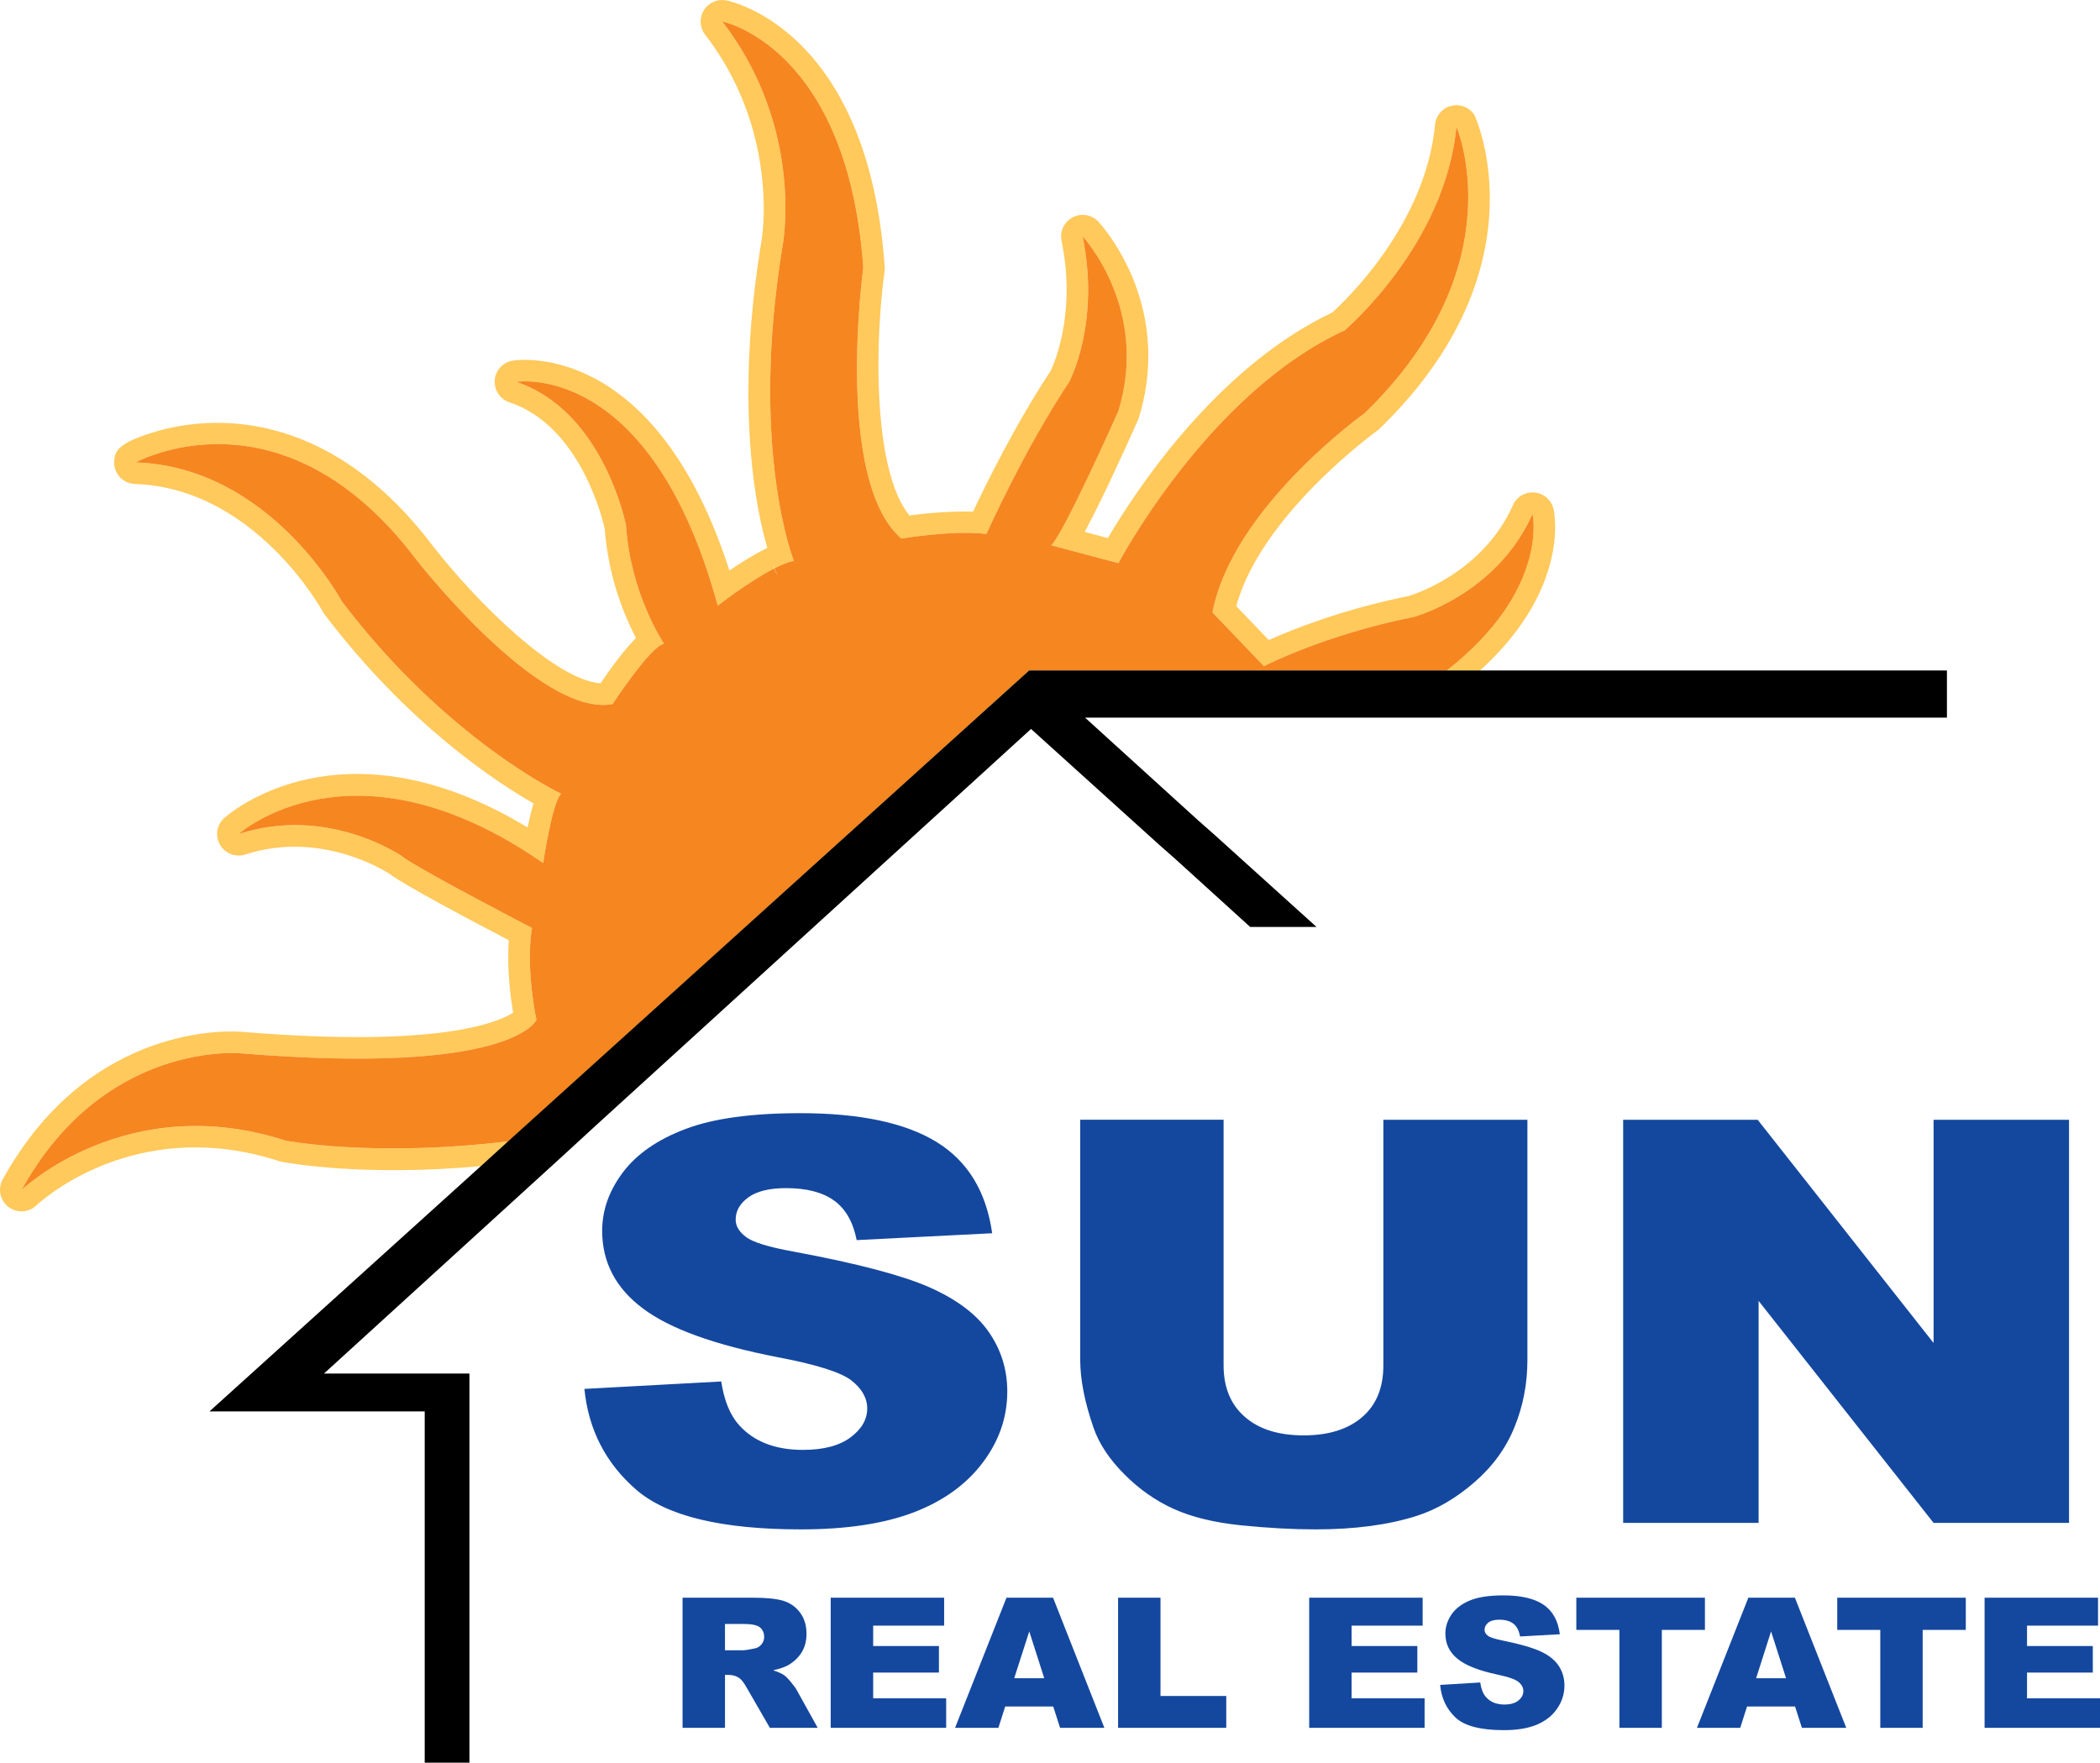 <svg xmlns="http://www.w3.org/2000/svg" width="400" height="335.779"><path d="M73.977 166.283c.066.068.14.116.228.18.033.027.057.045.063.045-.11-.08-.192-.142-.29-.225" fill="#ffc95b"/><path d="M54.428 217.29c-30.27-9.82-50.307 9.378-50.307 9.378 15.77-28.57 41.783-26.01 41.783-26.01 52.015 4.26 56.275-6.387 56.275-6.387s-2.126-9.82-.846-17.49c0 0-22.178-11.515-24.734-13.645 0 0-14.07-9.8-31.12-4.26 0 0 21.742-19.62 57.984 5.54 0 0 1.707-11.515 3.414-13.21 0 0-21.75-10.244-41.786-36.67 0 0-13.65-25.59-39.226-26.44 0 0 27.71-15.35 53.29 18.335 0 0 23.45 30.27 37.523 27.707 0 0 7.248-11.078 9.808-11.508 0 0-6.394-9.375-7.247-22.594 0 0-4.257-21.747-20.894-27.287 0 0 25.58-4.265 38.373 42.63 0 0 5.89-4.604 10.725-7.078-.078-.22-.137-.45-.185-.685.092.228.18.453.26.647 1.378-.7 2.662-1.22 3.695-1.407 0 0-8.524-21.324-2.13-60.123 0 0 4.264-22.17-11.508-42.636 0 0 23.873 4.69 26.86 46.904 0 0-5.544 40.502 7.245 51.59 0 0 10.234-1.703 16.2-.853 0 0 7.253-16.207 15.777-28.995 0 0 5.97-11.085 2.557-27.714 0 0 12.795 13.65 6.82 33.26 0 0-10.23 23.02-12.787 25.583l12.788 3.407s17.06-32.4 43.07-44.34c0 0 19.18-16.206 21.31-38.806 0 0 11.51 26.44-17.48 54.578 0 0-25.153 17.913-28.99 37.953l9.804 10.235s11.51-5.978 28.567-9.385c0 0 15.783-4.264 22.596-19.613 0 0 3.272 14.458-16.363 29.844h6.342c12.488-11.347 14.327-22.065 14.327-27.35 0-1.974-.262-3.187-.3-3.4-.398-1.722-1.85-3.002-3.606-3.175-1.756-.17-3.425.803-4.137 2.42-5.757 12.95-19.062 17.06-19.867 17.3-12.586 2.534-22.155 6.375-26.64 8.385-2.048-2.13-4.522-4.713-6.188-6.458 4.705-17.404 26.606-33.247 26.838-33.416.174-.114.326-.25.475-.395 17.03-16.525 20.98-32.55 20.98-43.85 0-9.647-2.887-15.846-2.965-15.963-.962-1.433-2.733-2.1-4.41-1.673-1.674.426-2.902 1.86-3.055 3.582-1.816 19.156-17.28 33.715-19.587 35.785-22.338 10.58-37.882 34.68-42.734 42.966-1.61-.43-2.28-.61-4.417-1.183 3.23-5.97 7.442-15.21 10.18-21.365.07-.157.12-.314.17-.472 1.27-4.163 1.774-8.082 1.774-11.695 0-15.177-9.043-25.052-9.522-25.565-1.258-1.337-3.246-1.674-4.882-.83-1.378.718-2.213 2.133-2.213 3.638 0 .274.03.547.084.828.693 3.373.97 6.503.97 9.318 0 9.142-2.797 14.97-3.074 15.532-6.61 9.966-12.346 21.653-14.746 26.75-3.897-.106-8.794.268-12.114.74-4.395-5.357-5.908-17.082-5.908-28.583 0-6.53.476-12.96 1.176-18.056.03-.19.034-.375.034-.558 0-.098 0-.19-.03-.292C165.337 5.887 139.446.298 138.35.077c-1.68-.33-3.382.42-4.284 1.868-.4.663-.614 1.41-.614 2.153 0 .89.294 1.774.86 2.508 9.536 12.373 11.16 25.558 11.16 33.097 0 3.83-.418 6.2-.433 6.27 0 .03 0 .072-.03.094-1.79 10.872-2.457 20.448-2.457 28.643 0 14.08 1.965 24.06 3.605 29.668-2.46 1.183-5.047 2.812-7.225 4.302-14.118-43.876-40.15-40.166-41.285-39.98-1.86.312-3.268 1.847-3.418 3.726v.322c0 1.752 1.123 3.328 2.807 3.886 13.855 4.616 17.958 23.233 18.153 24.12.693 9.318 3.83 16.73 5.945 20.785-1.662 1.68-3.848 4.35-6.74 8.617-8.414-.505-23.437-15.195-32.01-26.24-20.707-27.272-43.51-24.333-52.34-21.81-7.967 2.28-8.132 4.047-8.277 5.605 0 .134-.03.258-.03.382 0 1 .363 1.957 1.025 2.714.753.85 1.808 1.347 2.947 1.39 22.832.76 35.613 24.033 35.744 24.27.102.186.216.37.34.538C77.715 138 94.527 149 101.617 153.038c-.36 1.183-.738 2.718-1.13 4.582-35.3-21.35-56.833-2.646-57.773-1.796-1.44 1.295-1.78 3.425-.808 5.087.966 1.697 2.965 2.453 4.818 1.865 14.286-4.645 26.51 3.07 27.46 3.688-.087-.064-.162-.112-.228-.18.102.083.18.146.29.225 0 0-.03-.018-.062-.045 2.89 2.18 15.992 9.13 22.73 12.642-.077 1.07-.11 2.138-.11 3.19 0 4.234.535 8.22.936 10.61-2.88 1.867-14.152 6.73-51.525 3.664-1.104-.105-28.83-2.456-45.71 28.114-.973 1.76-.5 3.983 1.082 5.215 1.603 1.238 3.867 1.126 5.335-.27.75-.712 18.778-17.334 46.223-8.446.153.056.322.086.48.127 1.043.2 15.527 2.895 37.967.828l5.222-4.735c-25.7 3.126-42.408-.113-42.408-.113" fill="#ffc95b"/><path d="M147.517 108.264c-.03.012-.057.027-.075.038.16.483.4.94.757 1.33-.136-.143-.383-.65-.683-1.368" fill="#f6861f"/><path d="M291.913 97.902c-6.813 15.35-22.596 19.613-22.596 19.613-17.056 3.407-28.568 9.385-28.568 9.385l-9.806-10.235c3.838-20.04 28.99-37.953 28.99-37.953 28.992-28.137 17.48-54.578 17.48-54.578-2.13 22.6-21.308 38.806-21.308 38.806-26.01 11.94-43.07 44.34-43.07 44.34l-12.79-3.407c2.557-2.564 12.79-25.584 12.79-25.584 5.974-19.61-6.822-33.26-6.822-33.26 3.414 16.63-2.557 27.715-2.557 27.715-8.524 12.788-15.776 28.994-15.776 28.994-5.966-.85-16.2.853-16.2.853-12.79-11.09-7.245-51.59-7.245-51.59-2.988-42.215-26.86-46.905-26.86-46.905 15.77 20.466 11.507 42.636 11.507 42.636-6.394 38.8 2.13 60.123 2.13 60.123-1.033.187-2.317.707-3.694 1.407.3.72.546 1.225.68 1.367-.355-.388-.598-.845-.755-1.328-4.837 2.474-10.726 7.08-10.726 7.08-12.792-46.897-38.372-42.633-38.372-42.633 16.636 5.54 20.893 27.286 20.893 27.286.854 13.22 7.248 22.593 7.248 22.593-2.56.43-9.81 11.507-9.81 11.507-14.07 2.564-37.52-27.707-37.52-27.707-25.582-33.685-53.292-18.336-53.292-18.336 25.576.85 39.226 26.44 39.226 26.44 20.036 26.427 41.786 36.67 41.786 36.67-1.707 1.696-3.414 13.21-3.414 13.21-36.242-25.16-57.985-5.54-57.985-5.54 17.052-5.54 31.12 4.26 31.12 4.26 2.558 2.13 24.735 13.647 24.735 13.647-1.28 7.67.846 17.49.846 17.49s-4.26 10.648-56.274 6.388c0 0-26.015-2.56-41.783 26.01 0 0 20.037-19.197 50.308-9.377 0 0 16.708 3.24 42.408.113l99.15-89.657h79.564c19.635-15.386 16.363-29.844 16.363-29.844" fill="#f6861f"/><path d="M196.015 127.726l-99.207 89.66-5.24 4.773-51.663 46.7h40.993v66.92h8.516v-74.125H61.71l45.58-41.555 5.803-5.334 83.296-75.903 24.333 21.994 3.182 2.808 14.226 12.915h12.635l-19.373-17.5-3.182-2.81-21.526-19.56h164.161v-8.984H196.015z"/><path d="M138.09 314.363h3.44c.38 0 1.102-.108 2.17-.333.542-.1.987-.352 1.328-.767.352-.42.524-.89.524-1.438 0-.79-.282-1.404-.82-1.834-.547-.426-1.56-.636-3.047-.636h-3.594v5.01zm-8.078 14.78v-24.79h13.477c2.496 0 4.402.194 5.727.59 1.325.417 2.385 1.173 3.193 2.266.805 1.092 1.213 2.436 1.213 4.012 0 1.37-.318 2.56-.932 3.557-.628.998-1.482 1.803-2.57 2.432-.697.382-1.648.712-2.86.97.965.31 1.654.614 2.095.932.304.202.738.636 1.296 1.314.558.67.937 1.19 1.127 1.557l3.976 7.158h-9.112l-4.375-7.58c-.543-.99-1.045-1.625-1.47-1.917-.578-.393-1.244-.58-1.99-.58h-.714v10.077h-8.078zM158.228 304.353h21.608v5.32h-13.518v3.882h12.526v5.057h-12.526v4.908h13.904v5.623h-21.994v-24.79zM198.902 319.687l-2.852-8.914-2.864 8.914h5.716zm1.715 5.39h-9.153l-1.295 4.066h-8.253l9.794-24.79h8.874l9.774 24.79h-8.438l-1.303-4.065zM212.967 304.353h8.08v18.718h12.526v6.073h-20.606v-24.79zM249.37 304.353h21.61v5.32h-13.534v3.882h12.522v5.057h-12.522v4.908h13.907v5.623H249.37v-24.79zM274.314 320.963l7.634-.464c.168 1.193.513 2.08 1.033 2.702.825.996 2.02 1.5 3.57 1.5 1.152 0 2.05-.26 2.672-.766.625-.513.94-1.112.94-1.793 0-.637-.297-1.21-.895-1.722-.584-.51-1.958-.988-4.11-1.437-3.542-.76-6.062-1.763-7.563-3.014-1.524-1.247-2.284-2.846-2.284-4.796 0-1.277.393-2.475 1.157-3.617.782-1.14 1.954-2.025 3.508-2.676 1.56-.65 3.69-.97 6.4-.97 3.333 0 5.868.59 7.62 1.768 1.748 1.187 2.793 3.062 3.115 5.634l-7.577.427c-.204-1.12-.614-1.93-1.27-2.438-.647-.505-1.535-.756-2.676-.756-.93 0-1.636.18-2.112.56-.475.387-.704.844-.704 1.39 0 .382.196.745.582 1.063.38.325 1.28.625 2.7.913 3.522.722 6.04 1.452 7.57 2.194 1.522.733 2.63 1.654 3.327 2.747.695 1.105 1.04 2.318 1.04 3.677 0 1.588-.472 3.06-1.397 4.396-.92 1.347-2.213 2.358-3.878 3.062-1.655.685-3.755 1.037-6.282 1.037-4.437 0-7.51-.81-9.213-2.422-1.71-1.636-2.685-3.69-2.906-6.2M300.254 304.353h24.495v6.136h-8.21v18.653h-8.08V310.49h-8.206v-6.137zM340.2 319.687l-2.854-8.914-2.845 8.914h5.7zm1.717 5.39h-9.142l-1.306 4.066h-8.24l9.79-24.79h8.868l9.782 24.79h-8.45l-1.303-4.065zM349.95 304.353h24.488v6.136h-8.214v18.653h-8.074V310.49h-8.2v-6.137zM378.017 304.353h21.61v5.32H386.1v3.882h12.53v5.057H386.1v4.908H400v5.623h-21.983v-24.79zM111.316 264.577l26.063-1.416c.553 3.667 1.71 6.46 3.444 8.365 2.83 3.11 6.87 4.668 12.118 4.668 3.916 0 6.933-.797 9.063-2.38 2.12-1.584 3.18-3.42 3.18-5.508 0-1.984-1.005-3.762-3-5.33-2-1.558-6.675-3.044-14.013-4.43-12.028-2.335-20.597-5.43-25.726-9.3-5.162-3.858-7.746-8.792-7.746-14.786 0-3.932 1.322-7.653 3.965-11.157 2.643-3.5 6.622-6.244 11.923-8.244 5.313-2.007 12.583-3.007 21.833-3.007 11.337 0 19.99 1.827 25.937 5.466 5.957 3.645 9.498 9.44 10.63 17.407l-25.81 1.306c-.678-3.45-2.126-5.974-4.324-7.543-2.197-1.576-5.23-2.358-9.105-2.358-3.193 0-5.59.587-7.198 1.755-1.614 1.165-2.423 2.576-2.423 4.246 0 1.213.652 2.324 1.966 3.3 1.27.997 4.316 1.937 9.164 2.81 11.984 2.227 20.56 4.492 25.753 6.764 5.177 2.295 8.958 5.118 11.317 8.513 2.358 3.388 3.537 7.17 3.537 11.355 0 4.92-1.572 9.456-4.724 13.608-3.148 4.155-7.555 7.307-13.196 9.452-5.66 2.138-12.777 3.205-21.38 3.205-15.106 0-25.558-2.52-31.376-7.555-5.81-5.035-9.104-11.44-9.872-19.208M263.495 213.307h27.44v45.71c0 4.534-.81 8.82-2.466 12.845-1.625 4.032-4.2 7.55-7.694 10.557-3.493 3.02-7.158 5.146-10.995 6.37-5.34 1.696-11.743 2.55-19.22 2.55-4.323 0-9.047-.26-14.165-.775-5.106-.528-9.378-1.565-12.814-3.118-3.44-1.55-6.573-3.744-9.43-6.615-2.85-2.857-4.8-5.803-5.85-8.832-1.7-4.885-2.547-9.224-2.547-12.983v-45.71h27.31v46.796c0 4.178 1.344 7.442 4.04 9.793 2.69 2.366 6.43 3.534 11.212 3.534 4.732 0 8.453-1.16 11.14-3.478 2.7-2.317 4.04-5.6 4.04-9.85v-46.795zM309.175 213.307h25.618l33.506 42.52v-42.52h25.8V290.1h-25.8l-33.327-42.29v42.29h-25.798v-76.793z" fill="#14489f"/></svg>